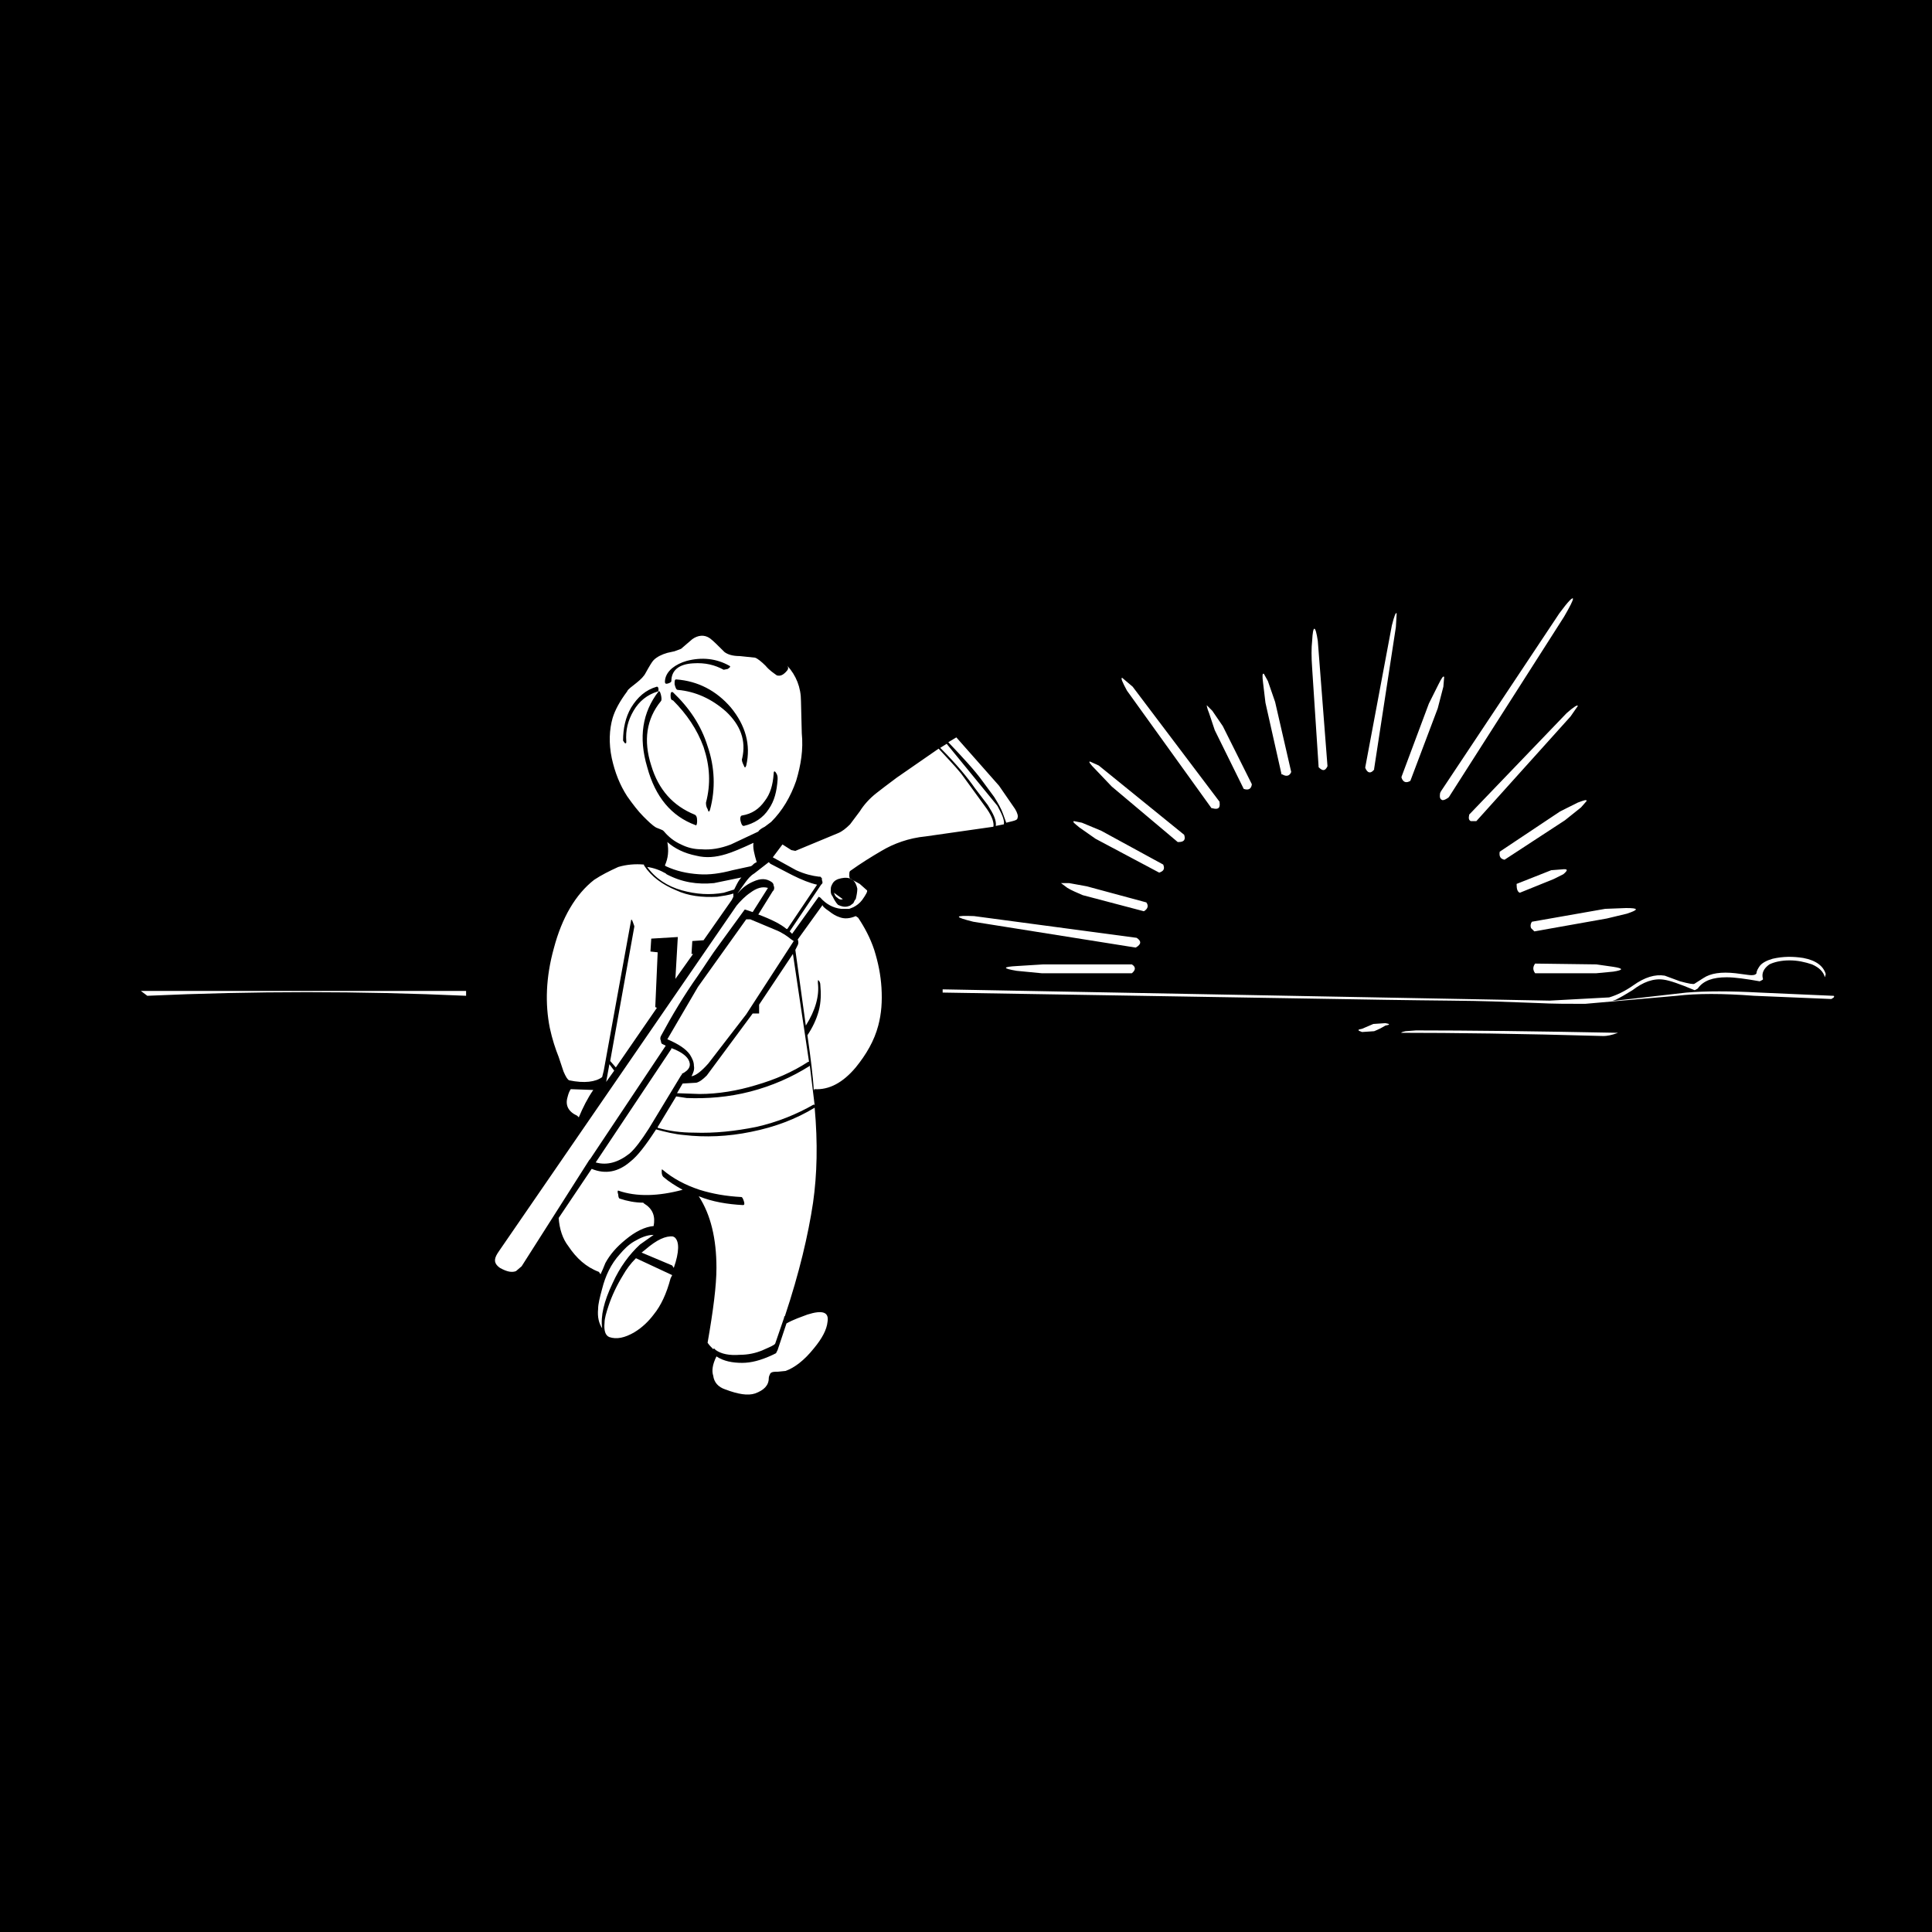 <?xml version="1.0" encoding="utf-8"?>
<!-- Generator: Adobe Illustrator 25.4.1, SVG Export Plug-In . SVG Version: 6.00 Build 0)  -->
<svg version="1.1" id="PerkClip_1d246b" image-rendering="auto"
	 xmlns="http://www.w3.org/2000/svg" xmlns:xlink="http://www.w3.org/1999/xlink" x="0px" y="0px" viewBox="0 0 240 240"
	 style="enable-background:new 0 0 240 240;" xml:space="preserve">
<style type="text/css">
	.st0{fill:#FFFFFF;}
</style>
<g>
	<rect width="240" height="240"/>
	<path class="st0" d="M57.9,123.7v-0.6H17.5l0.8,0.6C31.5,123.1,44.7,123.1,57.9,123.7 M172.1,127.4c0.6-0.1,0.6-0.2,0-0.3l-1.5,0.1
		l-1.4,0.6c-0.6,0.1-0.6,0.2,0,0.4l1.5-0.1C171.2,127.9,171.6,127.7,172.1,127.4 M174.6,128.1c-0.5,0.1-0.6,0.2-0.5,0.2
		c6.4,0,14.7,0.1,25.1,0.4c0.4,0,1-0.1,1.8-0.4c-10.2-0.2-18.6-0.3-25.1-0.3L174.6,128.1 M226.8,121c-0.3-1-1.2-1.7-2.8-2
		c-1.3-0.2-2.5-0.2-3.8,0.1c-0.7,0.2-1.3,0.5-1.6,0.9c-0.2,0.3-0.4,0.6-0.4,0.9c-0.1,0.2-0.4,0.3-1.1,0.2l-1.5-0.2
		c-1.8-0.2-3.1,0-4,0.6l-1.1,0.7c-0.1,0.1-0.7,0-1.8-0.3l-1.9-0.7c-1.2-0.2-2.5,0.2-3.9,1.2c-1,0.7-2,1.2-3,1.5l-7.4,0.4l-75.4-1.4
		v0.4l55,0.9c6.2,0.1,10.6,0.1,13.3,0.2l5.6,0.2c1.9,0.1,3.9,0.1,5.9,0.1l11.4-1c2.5-0.3,5.7-0.3,9.6,0l9.6,0.4l0.3-0.2
		c0.1-0.2,0-0.2-0.1-0.2l-9.1-0.4c-3.7-0.2-6.7-0.2-9.1,0l-8.8,1h-0.4l0.4-0.1c0.6-0.3,1.3-0.7,2.1-1.2c1.3-1,2.6-1.5,3.9-1.3
		c0.7,0.1,1.9,0.5,3.8,1.3c0.1,0,0.2-0.1,0.4-0.2c0.7-1,1.9-1.4,3.6-1.4c1,0,2.4,0.2,4.1,0.5l0.2-0.1c0.2-0.1,0.2-0.1,0.2-0.2
		c-0.2-0.7,0.1-1.3,0.8-1.8c0.6-0.3,1.5-0.5,2.5-0.5c1,0,1.9,0.2,2.8,0.5c0.9,0.4,1.4,0.9,1.6,1.6L226.8,121z"/>
	<path class="st0" d="M190.7,119.7c-0.3,0.4-0.3,0.8,0,1.2l7.6,0l2.1-0.2c1.3-0.2,1.3-0.4,0-0.6l-2.1-0.3L190.7,119.7L190.7,119.7
		 M194.2,108.6c0.6-0.5,0.6-0.7-0.2-0.6l-1.3,0.1l-4.3,1.7v0.1c0,0.5,0.1,0.9,0.4,1v0l4.2-1.7L194.2,108.6 M194.4,101.9l2-1.6
		l0.7-0.8c0-0.2-0.3-0.1-1.1,0.2l-2.2,1.1l-7.5,5v0c-0.1,0.6,0.1,0.9,0.6,1l0,0L194.4,101.9 M202.1,113.5c1.5-0.5,1.5-0.7-0.1-0.7
		l-2.6,0.1l-9.1,1.6l0,0c-0.2,0.3-0.2,0.6-0.1,0.8l0.4,0.4l9-1.6L202.1,113.5 M141.2,116.5L141.2,116.5l-20.2-2.7
		c-2.5-0.1-2.5,0.1-0.1,0.7l20.1,3.2l0.1,0C141.8,117.3,141.8,116.9,141.2,116.5 M126.3,120.6l3.1,0.3l11.1,0l0.1,0
		c0.5-0.4,0.5-0.8,0-1.1l-0.1,0l-10.9,0l-3.2,0.2C124.5,120.1,124.5,120.3,126.3,120.6 M142.1,113.2c0.5-0.3,0.6-0.7,0.3-1.1l0,0
		l-7.4-2l-2.2-0.4l-1,0l0.8,0.6c0.5,0.3,1.2,0.6,1.9,0.9L142.1,113.2L142.1,113.2 M144,108.4c0.6-0.2,0.7-0.5,0.5-1l0,0l-7.7-4.2
		l-2.4-1l-1-0.2c-0.2,0.1,0.1,0.3,0.7,0.8l2,1.4L144,108.4L144,108.4 M150.2,88.6l0.7,2.1l3.6,7.3l0,0c0.6,0.2,0.9,0,1-0.5v-0.1
		l-3.6-7.2l-1.3-1.9l-0.7-0.7C149.9,87.5,149.9,87.9,150.2,88.6 M157.5,84.6l-0.5-0.9c-0.2-0.1-0.2,0.3-0.1,1.1l0.3,2.5l2,8.9l0.1,0
		c0.5,0.3,0.9,0.2,1.1-0.3l0,0l-2-8.7L157.5,84.6 M136.5,95.1l-1.1-0.5c-0.2,0,0,0.3,0.7,1l2,2.1l8.2,6.9h0.1c0.7,0,0.9-0.3,0.7-0.9
		l0,0L136.5,95.1 M139.4,84.2c-0.2,0,0,0.5,0.6,1.6l10.5,14.6l0.1,0c0.7,0.2,1,0,0.9-0.7l0-0.1l-10.8-14.3L139.4,84.2 M194.3,76.6
		c0.7-1.2,1.1-2,1.1-2.2c0-0.3-0.6,0.3-1.7,1.8L179,98.3l-0.1,0.2c-0.1,0.6,0,0.8,0.3,0.9c0.2,0,0.4-0.1,0.7-0.3l0.1-0.1L194.3,76.6
		 M196,87.7c0-0.2-0.5,0.1-1.4,0.9l-12.1,12.6l0,0.1c-0.1,0.4,0,0.6,0.2,0.7h0.6l0.1,0l11.7-13L196,87.7 M163.7,79.6
		c-0.3-2-0.6-2-0.7,0c-0.1,0.9-0.1,2,0,3.4l0.8,12.2l0,0.1c0.5,0.5,0.8,0.5,1.1-0.1v-0.1L163.7,79.6 M179.4,84.1
		c-0.1-0.2-0.3,0.1-0.7,0.9l-1.2,2.4l-3.4,9.1v0.1c0.2,0.6,0.6,0.7,1.1,0.4l0,0l3.4-9l0.7-2.7L179.4,84.1 M173.5,76.2
		c-0.1-0.2-0.3,0.3-0.6,1.5l-3.3,17.6l0,0.1c0.3,0.7,0.7,0.7,1.1,0.2l0-0.1l2.7-17.6L173.5,76.2z"/>
	<path class="st0" d="M88.6,170.9c0.1,0.8,0.6,1.4,1.5,1.7c1.6,0.6,2.8,0.8,3.7,0.5c1.1-0.4,1.7-1,1.7-1.9c0-0.2,0.1-0.4,0.2-0.6
		c0.2-0.2,0.5-0.2,0.9-0.2l1-0.1c1.1-0.4,2.3-1.3,3.5-2.8c1-1.2,1.6-2.3,1.7-3.3c0.2-1.2-0.6-1.5-2.5-0.9c-0.8,0.3-1.7,0.6-2.6,1.1
		l-1.1,3.3l-0.2,0.4l-0.4,0.2c-1.5,0.7-2.7,1-3.8,1c-1.2,0-2.3-0.2-3.2-0.8C88.5,169.5,88.4,170.3,88.6,170.9 M100.6,132.4
		c-2.2,1.4-4.7,2.5-7.4,3.2c-2.7,0.7-5.4,0.9-7.9,0.8l-1.3-0.2l-2.3,3.8v0.1c1.4,0.4,2.9,0.6,4.5,0.6c2.6,0.1,5.2-0.2,7.7-0.7
		c2.7-0.6,5.1-1.6,7.2-2.8l0.1,0.1L100.6,132.4 M94.3,125.9l-0.8,0l-5.7,7.7c-0.5,0.5-0.9,0.8-1.3,0.9l-1.7,0.1l-0.7,1.2l2.8,0.1
		c2.3,0,4.7-0.4,7-1.1c2.4-0.7,4.5-1.6,6.5-2.9h0.1l-2-13.4l-4.2,6.3L94.3,125.9 M98.6,116.9l-0.3-0.2c-0.5-0.4-1.2-0.9-2-1.2
		l-3.1-1.3l-0.5,0l-6,8.4l-3.8,6.5c1.4,0.6,2.3,1.2,2.8,1.9c0.3,0.5,0.5,0.9,0.5,1.4c0.1,0.5-0.1,0.9-0.3,1.3
		c0.6-0.1,1.3-0.7,2.1-1.6l4.7-6.1L98.6,116.9 M91.2,110.5l0.2-0.4c0.2-0.4,0.4-0.8,0.7-1.1l-3.4,0.7c-2.1,0.2-4-0.1-5.9-1.1
		l-0.1-0.1c-0.7-0.4-1.5-0.7-2.3-0.8c1,1.4,2.5,2.4,4.3,2.9c1.8,0.5,3.5,0.6,5.2,0.3L91.2,110.5 M95.7,107.3L95.7,107.3l-0.2-0.2
		l-1.8,1.4c-0.5,0.3-0.8,0.7-1.1,1.1l-1,1.4l0.1-0.1c0.6-0.7,1.2-1.1,1.9-1.4c0.9-0.4,1.6-0.4,2.3,0.1c0.1,0.1,0.2,0.2,0.2,0.4
		c0.1,0.2,0.1,0.4,0,0.6l-0.1,0.1l-1.8,2.9c1.6,0.6,2.8,1.2,3.5,1.8l0.1,0l3.7-5.5c-0.9-0.2-1.9-0.6-3.1-1.2L95.7,107.3 M93.8,107.2
		l0.2-0.1c-0.3-1-0.5-1.8-0.4-2.4c-1.5,0.7-2.7,1.2-3.4,1.4c-1.3,0.4-2.5,0.5-3.7,0.2c-1.5-0.3-2.7-0.9-3.6-1.7
		c0.2,1.1,0.1,2-0.3,2.9l0.1,0.1c1.3,0.6,2.6,0.9,4.1,1c1.3,0.1,2.7-0.1,4.2-0.5l2.3-0.5C93.5,107.5,93.6,107.3,93.8,107.2
		 M106.3,113.8c-0.7,0.3-1.4,0.4-2.1,0.1c-0.3-0.1-0.7-0.3-1.2-0.7c-0.6-0.4-0.9-0.7-0.8-0.8l-3.1,4.3c0.1,0.3,0.1,0.5,0,0.7
		l-0.3,0.6l1.3,9.4c1.2-1.9,1.7-3.7,1.5-5.3c0-0.3,0-0.4,0.1-0.3c0.1,0.1,0.2,0.3,0.2,0.5c0.1,1.1,0.1,2.2-0.2,3.3
		c-0.3,1.1-0.8,2.1-1.4,3c0.4,2.8,0.7,5.1,0.8,7h0c0-0.2,0-0.3,0.1-0.3c1.8,0.1,3.5-0.8,5.1-2.7c1.3-1.6,2.3-3.3,2.8-5.2
		c0.4-1.5,0.5-3,0.4-4.7c-0.1-1.6-0.4-3.1-0.9-4.7c-0.5-1.5-1.2-2.8-2-4L106.3,113.8 M78.8,154.2c-0.7,0.4-1.3,1-1.8,1.6
		c-1.1,1.2-1.8,2.7-2.2,4.3c-0.3,1.1-0.5,1.9-0.5,2.5c-0.1,1,0.1,1.8,0.5,2.4c-0.2-1.5,0.2-3.3,1.3-5.6c0.9-2,2.1-3.6,3.4-4.8
		l1.7-1.2C80.3,153.4,79.5,153.8,78.8,154.2 M80.2,155.2l-0.5,0.4l3.8,1.6l0.2,0.3c0.7-2,0.7-3.3,0.1-3.8v0l-0.2-0.1
		C82.7,153.5,81.6,154,80.2,155.2 M79,156.3c-0.7,0.7-1.2,1.4-1.6,2.1c-0.8,1.3-1.4,2.6-1.8,3.8c-0.3,0.9-0.5,1.6-0.5,2.1
		c-0.1,1,0.1,1.6,0.6,1.8c0.9,0.3,1.9,0.1,3.1-0.6c1-0.6,1.8-1.4,2.4-2.2c0.9-1.1,1.6-2.6,2.1-4.5l0.2-0.4L79,156.3L79,156.3
		 M73.2,144.1l0.1-0.1l9.4-14.1l-0.4-0.2c-0.1,0-0.2-0.2-0.2-0.4c-0.1-0.2-0.1-0.4,0-0.6c1.4-2.6,2.9-5.1,4.6-7.5
		c0.9-1.3,1.7-2.6,2.6-3.8l3.2-4.4h0.1l0.9,0.3l1.9-3c-0.7-0.2-1.4,0-2.2,0.6c-0.6,0.4-1.2,1-1.7,1.6l-29.5,42.9l-0.2,0.3
		c-0.5,0.8-0.4,1.3,0.3,1.8c0.9,0.5,1.5,0.6,2,0.4l0.7-0.6L73.2,144.1 M74,144.4c1.4,0.4,2.8,0,4.2-1.1c0.7-0.6,1.5-1.7,2.4-3.1
		l4-6.6l0.1-0.1l0-0.1c1-0.5,1.2-1.1,0.8-1.8c-0.3-0.5-1-1-2.1-1.4v0.1L74,144.4 M78.3,144.3c-1.5,1.3-3.1,1.6-4.8,0.9l-4.1,6.1
		c0.1,1.4,0.5,2.6,1.2,3.5c1,1.5,2.2,2.6,3.8,3.2l0.2,0.3c0.2-0.4,0.4-0.9,0.6-1.4c0.6-1.1,1.4-2,2.5-2.9c1.2-1,2.4-1.6,3.5-1.7
		c0.1-0.6,0.1-1.1-0.1-1.6c-0.2-0.5-0.6-0.9-1.1-1.2l-0.1-0.1c-1,0-2-0.2-2.9-0.5c-0.1,0-0.2-0.2-0.2-0.5c-0.1-0.3-0.1-0.5,0-0.5
		c2.3,0.8,5,0.7,8-0.1c-0.9-0.5-1.7-1-2.4-1.6c-0.1-0.1-0.2-0.3-0.2-0.6s0-0.4,0.1-0.3c1.3,1.1,2.8,1.9,4.6,2.5
		c1.6,0.5,3.3,0.8,5.2,0.9c0.1,0,0.2,0.2,0.3,0.5c0.1,0.3,0.1,0.5-0.1,0.5c-1.9-0.1-3.8-0.4-5.5-1.1c1.5,2.3,2.2,5.3,2.2,8.9
		c0,2.2-0.4,5.3-1.1,9.3c0.2,0.3,0.4,0.5,0.7,0.8l0.1-0.1c0,0,0.1,0.1,0.2,0.2c0.7,0.5,1.7,0.7,3,0.6c1,0,2-0.2,2.9-0.6
		s1.4-0.6,1.5-0.8l1.1-3.2c0-0.1,0-0.2,0.1-0.2c1.8-5.4,2.9-10.1,3.5-14.1c0.5-3.5,0.6-7.4,0.2-11.8c-2.3,1.4-4.9,2.4-7.9,3
		c-2.9,0.6-5.7,0.7-8.3,0.4c-1.2-0.1-2.4-0.4-3.5-0.7C80.2,142.3,79.2,143.6,78.3,144.3 M73.7,135.4l-2.8-0.1
		c-0.2,0.3-0.3,0.6-0.4,1c-0.3,1,0.1,1.8,1.2,2.3l0.2,0.2C72.4,137.6,73,136.4,73.7,135.4 M75.3,134.4l1-1.4l-0.6-0.8L75.3,134.4
		 M73.8,109.3c-2.3,1.8-4,4.7-5,8.5c-1,3.6-1.1,6.9-0.5,9.9c0.3,1.4,0.7,2.6,1.1,3.6l0.6,1.8c0.3,0.7,0.5,1,0.7,1.1
		c1.9,0.4,3.3,0.2,4.1-0.4l0.2-0.8l3.4-18.7c0-0.1,0.1-0.1,0.2,0.2c0.1,0.3,0.2,0.5,0.2,0.6l-3,16.7l0.7,0.8l5.1-7.4l-0.2-0.1
		l0.3-6.8l-0.9-0.1l0.1-1.6l3.3-0.2l-0.3,5.2l2.2-3.1h-0.2l0.1-1.6l1.4-0.1l3.5-5l0.2-0.4v-0.4c-0.6,0.2-1.3,0.3-2,0.4
		c-1.9,0.1-3.6-0.1-5.1-0.8c-1.7-0.7-3.1-1.7-4-3.1v-0.1c-1.1-0.1-2.2,0-3.2,0.3C75.7,108.2,74.7,108.7,73.8,109.3 M119.4,96.1
		c-0.9-1.1-1.9-2.1-2.8-3.1l-5.2,3.6c-1.2,0.9-2,1.5-2.5,1.9c-0.9,0.7-1.6,1.5-2.1,2.3l-1.2,1.6c-0.5,0.5-1,0.9-1.5,1.1l-5.3,2.2
		l-0.5-0.1l-1.1-0.7l-1.2,1.6l2.9,1.6c1.1,0.5,2,0.7,2.8,0.8h0.2l0.2,0.2v0.2c0.1,0.3,0.1,0.4,0,0.5l-0.1,0.1l-3.9,5.8l0.3,0.3v0
		l3.3-4.6l0.2,0.1c0.7,0.8,1.6,1.3,2.6,1.4h1l0.5-0.2c0.4-0.2,0.8-0.5,1.1-0.9c0.5-0.7,0.7-1.1,0.6-1.2l-0.9-0.8l-1.1-0.6
		c-0.1,0-0.2-0.2-0.2-0.4c0-0.3,0-0.5,0.1-0.6c1.4-1,2.7-1.8,3.9-2.5c1.5-0.9,3.4-1.6,5.5-1.8l8.4-1.2c0.1-0.4-0.1-1.2-0.8-2.2
		L119.4,96.1 M103.2,110.6c0-0.2,0-0.4,0.1-0.6l0.1-0.2c0.2-0.4,0.6-0.6,1.1-0.7c0.5-0.1,1-0.1,1.4,0.2c0.3,0.2,0.5,0.6,0.6,1.1
		c0,0.4-0.1,0.9-0.2,1.3l-0.1,0.1l-0.2,0.4l-0.4,0.3l-0.3,0.1c-0.4,0.1-0.8,0-1.2-0.2c-0.3-0.3-0.5-0.7-0.7-1.1
		C103.2,111.1,103.2,110.8,103.2,110.6 M103.6,110.9L103.6,110.9c0.1,0.3,0.2,0.5,0.4,0.6c0.2,0.2,0.4,0.3,0.7,0.2L103.6,110.9
		 M117.6,92.4l-0.8,0.5c2,2,3.4,3.7,4.3,5l1.6,2.1c0.7,1.1,1.1,1.9,1,2.6l1-0.2c0.1-0.5-0.2-1.2-0.8-2.3L117.6,92.4 M118.8,91.6
		l-1,0.6c1.8,1.9,3.3,3.5,4.3,4.9l1.4,1.9c0.5,0.8,0.9,1.5,1.1,2.1l0.4,1.1l0.8-0.2c0.4-0.1,0.6-0.2,0.6-0.4c0.1-0.2,0-0.6-0.3-1.1
		l-2-2.9L118.8,91.6 M95.1,82.7c-0.5-0.5-1-0.9-1.3-1l-1.9-0.2c-0.9,0-1.5-0.2-1.9-0.5c-0.8-0.8-1.4-1.4-1.8-1.7
		c-0.7-0.5-1.5-0.4-2.2,0.1l-1.4,1.2l-0.8,0.3l-0.9,0.2c-0.7,0.2-1.3,0.5-1.7,0.9c-0.2,0.2-0.5,0.7-1,1.6c-0.2,0.4-0.6,0.8-1.1,1.2
		c-0.6,0.5-1.1,0.8-1.2,1.1c-0.9,1.2-1.5,2.3-1.8,3.3c-0.4,1.4-0.5,3.1-0.1,5c0.4,1.8,1,3.3,1.9,4.7c0.7,1,1.4,1.9,2,2.5
		c0.6,0.6,1.1,1.1,1.6,1.4l0.5,0.2c0.2,0.1,0.3,0.1,0.4,0.2l0.1,0.1c0.5,0.6,1.2,1.2,2.1,1.6c0.8,0.4,1.6,0.6,2.5,0.6
		c1.2,0.1,2.4-0.1,3.7-0.6l3.4-1.6c0.1-0.2,0.4-0.4,0.8-0.6l0.8-0.6c1.4-1.4,2.4-3.1,3.1-5.1c0.6-2,0.9-3.9,0.7-5.9l-0.1-4
		c0-1.7-0.6-3.2-1.7-4.4c0.2,0.3,0.1,0.5-0.2,0.8c-0.4,0.4-0.7,0.5-1.1,0.4C96.1,83.6,95.6,83.3,95.1,82.7 M81.8,85.6
		c0,0.2,0,0.3-0.1,0.3c-1.3,0.4-2.3,1.2-3,2.4c-0.7,1.2-1,2.4-0.9,3.8c0,0.2,0,0.3-0.2,0.2L77.4,92c0-1.5,0.3-2.9,1-4.1
		c0.8-1.3,1.8-2.2,3.2-2.6C81.7,85.3,81.8,85.4,81.8,85.6 M81.8,85.9c0.1-0.1,0.2,0,0.3,0.4c0.1,0.4,0.1,0.7,0,0.8
		c-1.8,2.2-2.2,4.9-1.2,8c0.9,3,2.7,5,5.4,6.1c0.2,0.1,0.3,0.3,0.3,0.8c0,0.4-0.1,0.6-0.2,0.5c-3-1.1-5-3.5-6-7.2
		C79.3,91.6,79.8,88.5,81.8,85.9 M83,84.9c-0.3,0.1-0.4,0-0.4-0.2c0-0.6,0.3-1.2,0.9-1.7c0.5-0.4,1.1-0.7,1.8-0.9
		c1.9-0.5,3.7-0.3,5.3,0.6c0.2,0.1,0.1,0.2-0.2,0.4l-0.5,0.1c-1.1-0.6-2.3-0.9-3.8-0.8c-1.8,0.1-2.7,0.9-2.7,2.2
		C83.4,84.7,83.3,84.8,83,84.9 M84.2,85.7c-0.2,0-0.3-0.3-0.4-0.7c0-0.4,0-0.6,0.2-0.6c2.7,0.2,5,1.4,6.8,3.5
		c1.8,2.2,2.5,4.6,1.9,7.2c-0.1,0.3-0.2,0.3-0.3,0c-0.2-0.4-0.3-0.7-0.2-0.9c0.5-2.2-0.2-4.1-2-5.8C88.4,86.8,86.4,85.9,84.2,85.7
		 M83.3,86.4c0-0.4,0.1-0.5,0.3-0.4c2,1.9,3.5,4.1,4.3,6.7c0.9,2.6,1,5.3,0.3,7.9c-0.1,0.3-0.2,0.3-0.3-0.1
		c-0.2-0.3-0.2-0.6-0.2-0.8c0.6-2.3,0.5-4.5-0.3-6.9c-0.8-2.2-2.1-4.1-3.8-5.8C83.4,87,83.3,86.8,83.3,86.4 M96.1,96.2
		c0-0.4,0.1-0.5,0.3-0.2c0.2,0.3,0.2,0.5,0.2,0.8c-0.1,1.5-0.4,2.7-1.1,3.7c-0.7,1.1-1.8,1.8-3.1,2.1c-0.2,0-0.3-0.2-0.4-0.6
		s0-0.7,0.2-0.7c1.2-0.2,2.1-0.8,2.8-1.8C95.7,98.6,96,97.5,96.1,96.2z"/>
</g>
</svg>
